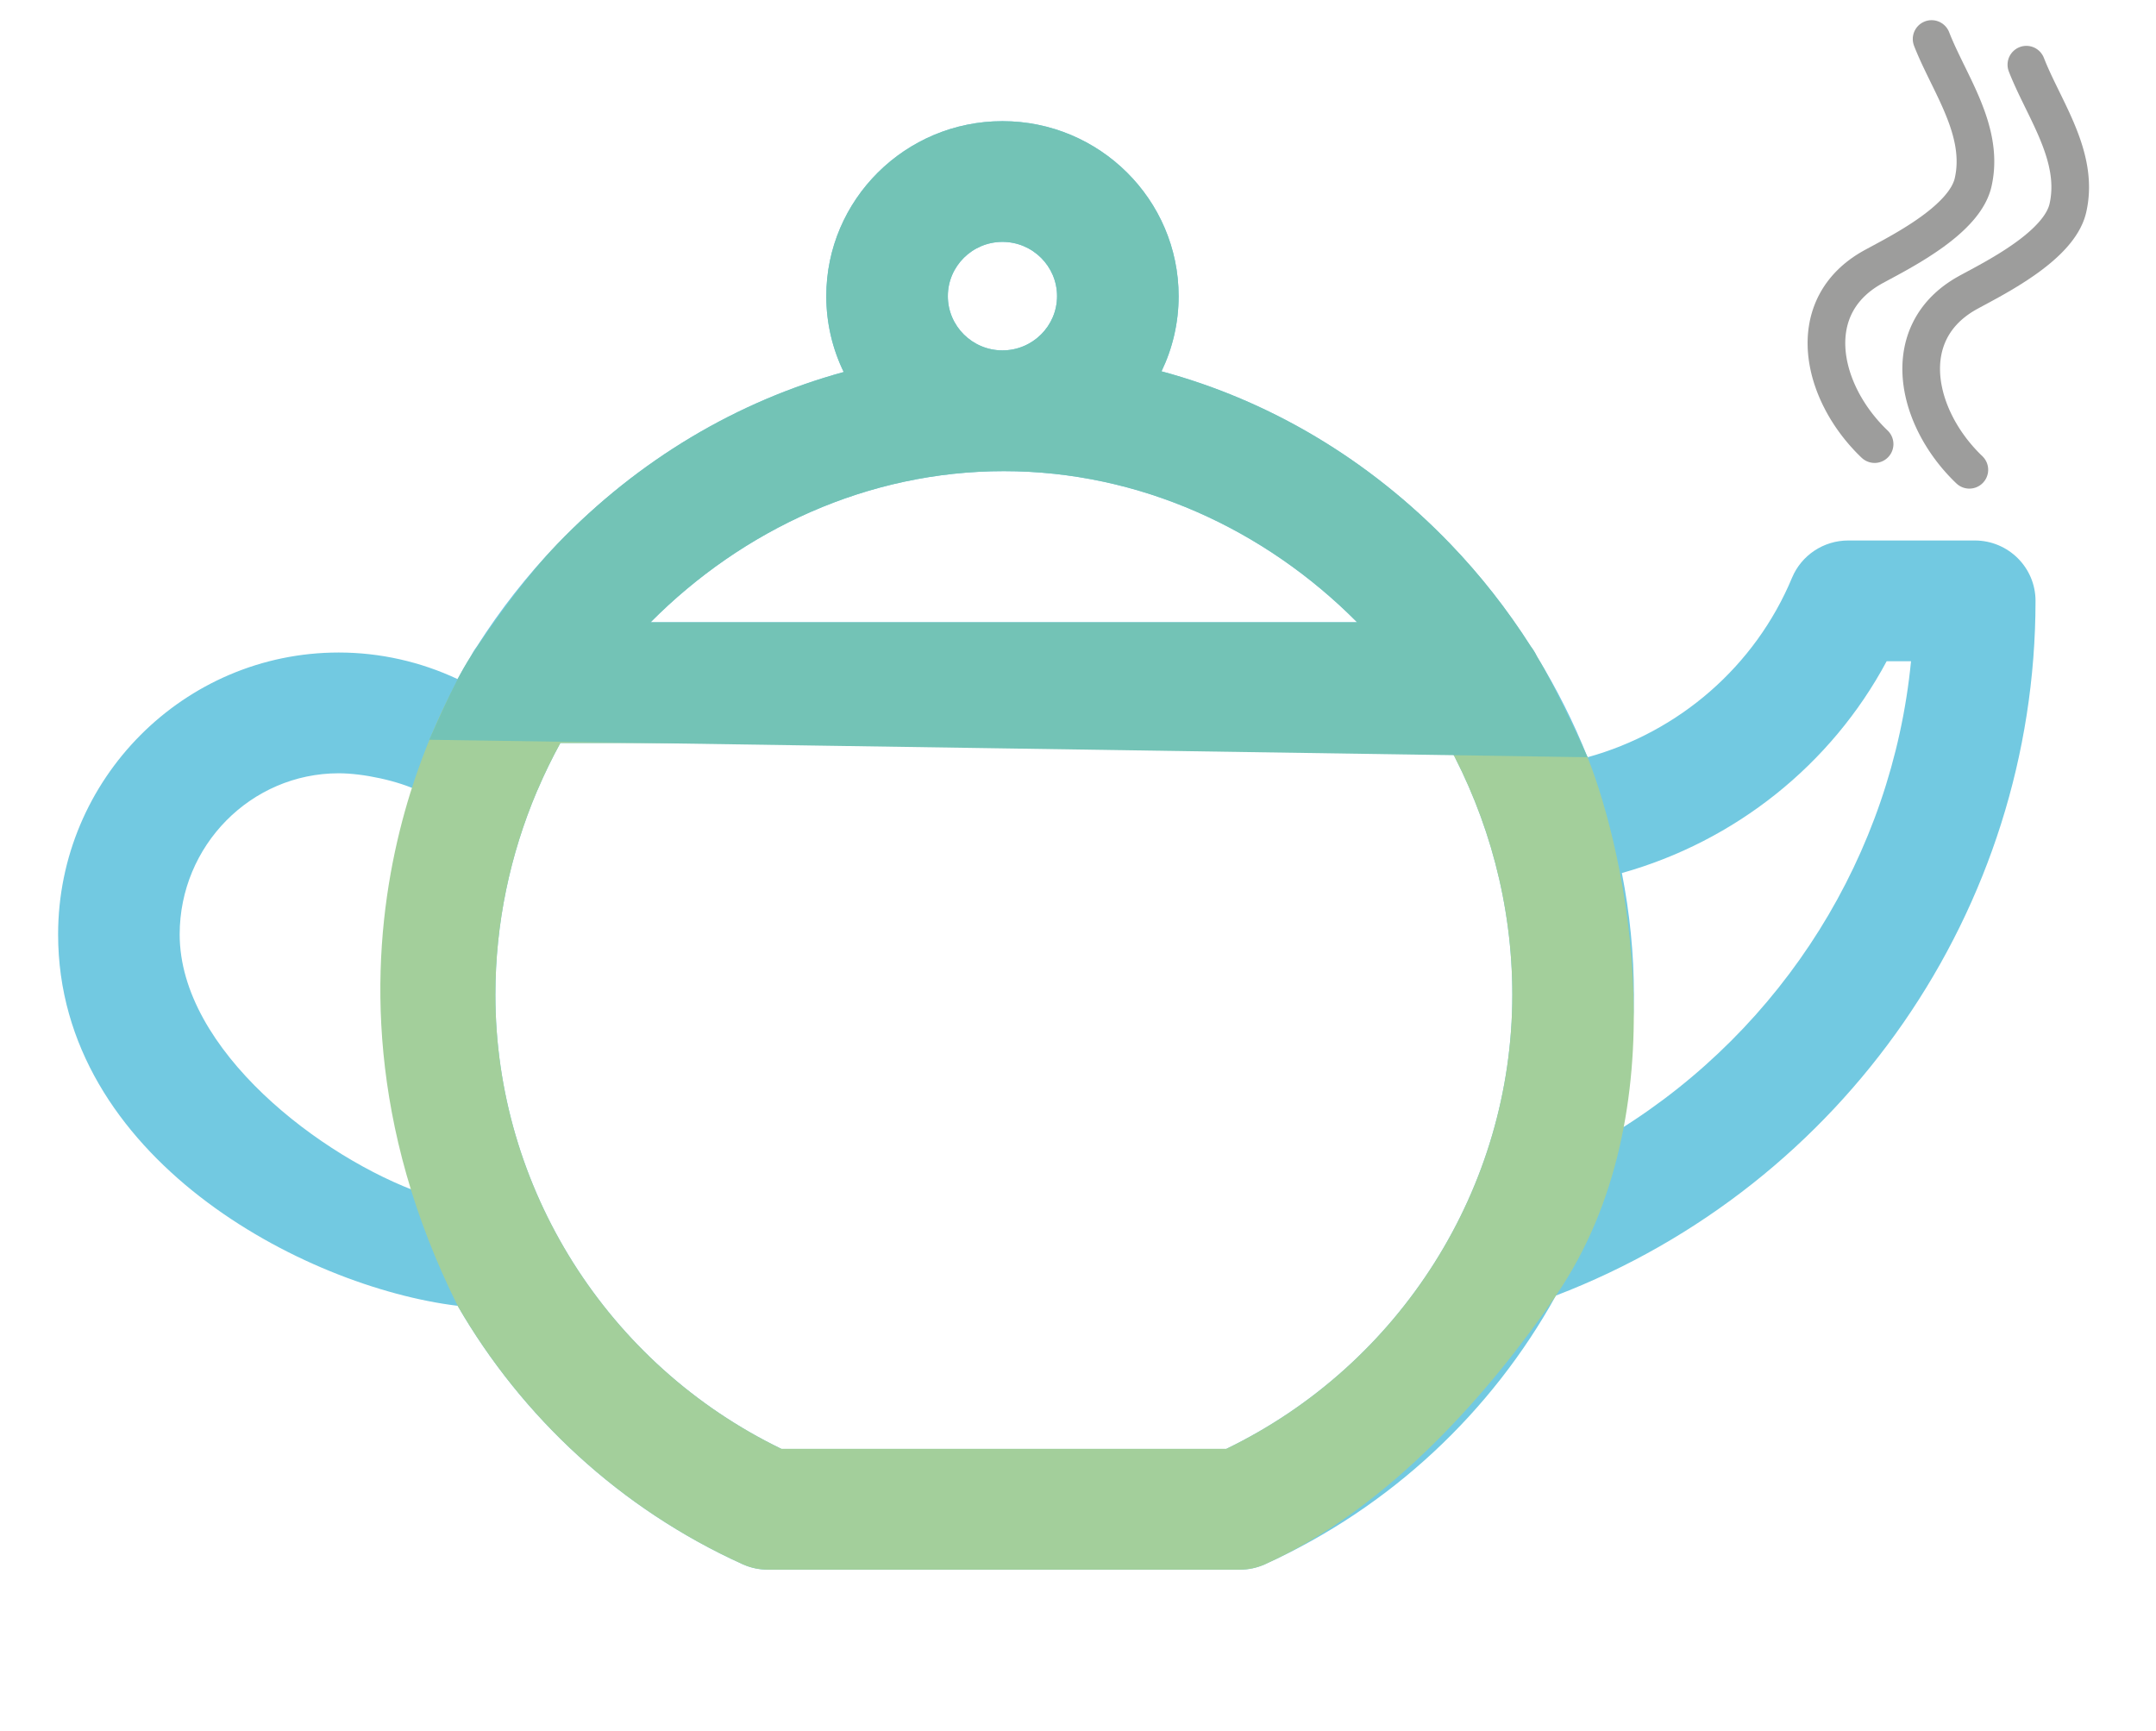 <?xml version="1.0" encoding="UTF-8" standalone="no"?><!DOCTYPE svg PUBLIC "-//W3C//DTD SVG 1.1//EN" "http://www.w3.org/Graphics/SVG/1.1/DTD/svg11.dtd"><svg width="100%" height="100%" viewBox="0 0 152 122" version="1.1" xmlns="http://www.w3.org/2000/svg" xmlns:xlink="http://www.w3.org/1999/xlink" xml:space="preserve" style="fill-rule:evenodd;clip-rule:evenodd;stroke-linejoin:round;stroke-miterlimit:1.414;"><path d="M139.221,38.101l-8.921,0c-1.733,0 -3.296,1.037 -3.96,2.627c-2.602,6.242 -7.966,10.872 -14.415,12.653c-0.982,-2.462 -2.18,-4.841 -3.571,-7.112c-0.121,-0.248 -0.265,-0.481 -0.429,-0.698c-1.644,-2.579 -3.539,-5.009 -5.678,-7.229c-5.753,-5.973 -12.756,-10.117 -20.359,-12.166c0.773,-1.606 1.206,-3.403 1.206,-5.299c0,-6.802 -5.572,-12.336 -12.42,-12.336c-6.849,0 -12.42,5.534 -12.42,12.336c0,1.916 0.441,3.73 1.229,5.348c-7.535,2.066 -14.476,6.189 -20.186,12.117c-2.139,2.22 -4.034,4.65 -5.678,7.23c-0.164,0.217 -0.306,0.449 -0.427,0.695c-0.323,0.529 -0.637,1.062 -0.939,1.602c-2.602,-1.22 -5.458,-1.87 -8.373,-1.87c-10.909,0 -19.783,8.916 -19.783,19.875c0,15.723 17.283,24.851 28.169,26.179c4.54,7.854 11.481,14.312 20.086,18.214c0.558,0.252 1.165,0.384 1.779,0.384l33.283,0c0.613,0 1.221,-0.131 1.779,-0.384c8.869,-4.022 15.975,-10.755 20.502,-18.937c20.292,-7.78 33.811,-27.247 33.811,-48.973c0,-2.351 -1.918,-4.256 -4.285,-4.256Zm-68.547,-21.049c2.123,0 3.849,1.715 3.849,3.824c0,2.109 -1.726,3.824 -3.849,3.824c-2.123,0 -3.85,-1.715 -3.85,-3.824c0,-2.108 1.727,-3.824 3.85,-3.824Zm0.098,16.161c9.569,0 18.401,4.104 24.907,10.653l-49.813,0c6.506,-6.549 15.338,-10.653 24.906,-10.653Zm-58.105,32.661c0,-6.265 5.03,-11.362 11.213,-11.362c1.711,0 4.197,0.526 5.714,1.273c-1.582,4.661 -0.945,24.443 0.198,28.359c-7.111,-2.504 -17.125,-10.113 -17.125,-18.27Zm73.787,36.264l-31.363,0c-12.281,-5.945 -20.166,-18.413 -20.166,-32.016c0,-5.044 1.046,-9.89 2.918,-14.319c0.024,-0.051 0.047,-0.102 0.069,-0.153c0.479,-1.119 1.012,-2.21 1.593,-3.271l62.535,0c2.904,5.302 4.58,11.363 4.58,17.744c0,13.601 -7.885,26.069 -20.166,32.015Zm27.681,-22.484c0.693,-3.093 1.056,-6.286 1.056,-9.532c0,-2.878 -0.29,-5.753 -0.847,-8.578c7.98,-2.24 14.754,-7.621 18.667,-14.931l1.718,0c-1.336,13.667 -9.046,25.859 -20.594,33.041Z" style="fill:#72c9e1;fill-rule:nonzero;"/><path d="M109.695,91.33c8.892,-12.994 4.944,-31.144 2.23,-37.949c-0.982,-2.462 -79.37,-6.052 -79.672,-5.512c0.932,-0.941 -12.698,18.675 0.013,44.184c4.54,7.854 11.481,14.312 20.086,18.214c0.558,0.252 1.165,0.384 1.779,0.384l33.283,0c0.613,0 1.221,-0.131 1.779,-0.384c8.869,-4.022 15.948,-12.282 20.502,-18.937Zm-23.241,10.808l-31.363,0c-12.281,-5.945 -20.166,-18.413 -20.166,-32.016c0,-5.044 1.046,-9.89 2.918,-14.319c0.024,-0.051 0.047,-0.102 0.069,-0.153c0.479,-1.119 1.012,-2.21 1.593,-3.271l62.535,0c2.904,5.302 4.58,11.363 4.58,17.744c0,13.601 -7.885,26.069 -20.166,32.015Z" style="fill:#a3cf9b;fill-rule:nonzero;"/><path d="M136.293,1.427l0.121,0.016l0.12,0.027l0.116,0.038l0.113,0.049l0.107,0.059l0.102,0.069l0.095,0.078l0.087,0.086l0.079,0.093l0.07,0.101l0.06,0.107l0.051,0.112l0.055,0.141l0.056,0.136l0.057,0.137l0.059,0.138l0.061,0.14l0.062,0.14l0.064,0.142l0.066,0.143l0.067,0.143l0.068,0.144l0.141,0.294l0.144,0.297l0.146,0.3l0.15,0.305l0.15,0.309l0.151,0.312l0.15,0.315l0.075,0.161l0.074,0.161l0.074,0.162l0.073,0.163l0.072,0.165l0.072,0.165l0.07,0.166l0.069,0.168l0.068,0.169l0.066,0.169l0.065,0.172l0.064,0.172l0.061,0.173l0.059,0.175l0.058,0.176l0.055,0.178l0.053,0.179l0.05,0.18l0.048,0.181l0.045,0.183l0.042,0.184l0.038,0.183l0.019,0.096l0.017,0.094l0.017,0.094l0.015,0.094l0.015,0.095l0.014,0.095l0.013,0.095l0.012,0.096l0.011,0.096l0.01,0.097l0.009,0.096l0.008,0.097l0.007,0.098l0.006,0.097l0.005,0.098l0.003,0.099l0.003,0.098l0.001,0.099l0,0.1l-0.001,0.099l-0.002,0.1l-0.003,0.1l-0.005,0.1l-0.006,0.101l-0.007,0.1l-0.009,0.101l-0.01,0.102l-0.011,0.101l-0.013,0.102l-0.014,0.101l-0.015,0.102l-0.017,0.103l-0.018,0.102l-0.019,0.102l-0.021,0.103l-0.023,0.105l-0.021,0.089l-0.024,0.09l-0.025,0.089l-0.027,0.089l-0.029,0.087l-0.031,0.087l-0.032,0.086l-0.034,0.085l-0.035,0.084l-0.036,0.084l-0.038,0.082l-0.04,0.082l-0.04,0.08l-0.042,0.08l-0.044,0.079l-0.044,0.078l-0.046,0.078l-0.046,0.076l-0.048,0.076l-0.049,0.075l-0.049,0.074l-0.051,0.074l-0.052,0.073l-0.052,0.072l-0.054,0.071l-0.054,0.071l-0.055,0.07l-0.056,0.069l-0.057,0.069l-0.058,0.068l-0.058,0.067l-0.059,0.067l-0.06,0.067l-0.062,0.068l-0.121,0.127l-0.125,0.127l-0.128,0.126l-0.129,0.123l-0.132,0.122l-0.134,0.119l-0.135,0.118l-0.137,0.116l-0.139,0.114l-0.14,0.112l-0.141,0.11l-0.142,0.109l-0.143,0.107l-0.144,0.106l-0.145,0.103l-0.145,0.102l-0.146,0.101l-0.146,0.099l-0.146,0.097l-0.146,0.096l-0.146,0.094l-0.145,0.093l-0.146,0.091l-0.144,0.089l-0.144,0.088l-0.143,0.086l-0.142,0.084l-0.141,0.083l-0.141,0.082l-0.273,0.157l-0.268,0.151l-0.26,0.144l-0.25,0.137l-0.24,0.13l-0.441,0.237l-0.199,0.108l-0.179,0.097l-0.103,0.057l-0.096,0.056l-0.094,0.056l-0.092,0.057l-0.09,0.058l-0.087,0.059l-0.085,0.059l-0.083,0.06l-0.08,0.06l-0.079,0.061l-0.076,0.062l-0.074,0.062l-0.072,0.063l-0.07,0.063l-0.068,0.064l-0.067,0.064l-0.064,0.065l-0.062,0.066l-0.061,0.065l-0.058,0.067l-0.057,0.067l-0.055,0.067l-0.053,0.068l-0.052,0.068l-0.05,0.069l-0.048,0.069l-0.046,0.07l-0.045,0.07l-0.044,0.071l-0.041,0.071l-0.04,0.072l-0.039,0.072l-0.037,0.073l-0.036,0.073l-0.034,0.074l-0.033,0.075l-0.031,0.074l-0.03,0.076l-0.028,0.076l-0.027,0.077l-0.026,0.077l-0.024,0.077l-0.023,0.079l-0.021,0.078l-0.02,0.08l-0.019,0.08l-0.017,0.08l-0.016,0.081l-0.014,0.082l-0.013,0.082l-0.012,0.083l-0.01,0.083l-0.009,0.084l-0.008,0.084l-0.006,0.085l-0.005,0.085l-0.004,0.086l-0.002,0.087l-0.001,0.087l0,0.087l0.002,0.088l0.004,0.088l0.004,0.089l0.006,0.089l0.007,0.089l0.009,0.09l0.01,0.091l0.011,0.09l0.013,0.091l0.014,0.091l0.016,0.092l0.016,0.092l0.018,0.092l0.02,0.093l0.021,0.092l0.022,0.093l0.023,0.093l0.025,0.093l0.026,0.094l0.027,0.093l0.029,0.094l0.03,0.094l0.031,0.094l0.033,0.093l0.034,0.094l0.035,0.094l0.036,0.094l0.038,0.094l0.039,0.094l0.04,0.094l0.041,0.093l0.043,0.094l0.043,0.093l0.045,0.094l0.047,0.093l0.047,0.093l0.048,0.093l0.05,0.092l0.051,0.092l0.052,0.092l0.053,0.092l0.055,0.092l0.055,0.091l0.057,0.09l0.057,0.091l0.059,0.09l0.06,0.089l0.061,0.09l0.062,0.088l0.063,0.089l0.064,0.087l0.065,0.088l0.066,0.086l0.067,0.087l0.068,0.085l0.069,0.085l0.069,0.085l0.071,0.084l0.072,0.083l0.073,0.083l0.073,0.082l0.075,0.081l0.075,0.081l0.077,0.08l0.077,0.079l0.078,0.078l0.079,0.078l0.084,0.081l0.084,0.089l0.076,0.097l0.067,0.103l0.056,0.109l0.046,0.113l0.036,0.117l0.025,0.121l0.013,0.121l0.003,0.123l-0.01,0.122l-0.02,0.121l-0.031,0.119l-0.043,0.115l-0.052,0.11l-0.063,0.106l-0.072,0.099l-0.081,0.092l-0.089,0.084l-0.096,0.076l-0.104,0.066l-0.108,0.057l-0.114,0.046l-0.117,0.036l-0.12,0.025l-0.122,0.013l-0.123,0.002l-0.122,-0.009l-0.121,-0.02l-0.118,-0.031l-0.115,-0.043l-0.111,-0.052l-0.106,-0.063l-0.099,-0.072l-0.092,-0.081l-0.094,-0.091l-0.098,-0.097l-0.098,-0.097l-0.096,-0.099l-0.095,-0.099l-0.094,-0.101l-0.092,-0.101l-0.092,-0.102l-0.091,-0.103l-0.089,-0.104l-0.088,-0.104l-0.088,-0.106l-0.086,-0.106l-0.084,-0.107l-0.084,-0.107l-0.083,-0.109l-0.081,-0.109l-0.08,-0.11l-0.079,-0.11l-0.077,-0.111l-0.077,-0.112l-0.075,-0.113l-0.074,-0.113l-0.072,-0.114l-0.072,-0.114l-0.07,-0.115l-0.068,-0.116l-0.068,-0.116l-0.066,-0.117l-0.064,-0.117l-0.064,-0.118l-0.062,-0.119l-0.06,-0.119l-0.06,-0.119l-0.057,-0.12l-0.057,-0.12l-0.055,-0.121l-0.053,-0.121l-0.052,-0.122l-0.051,-0.122l-0.049,-0.123l-0.048,-0.123l-0.046,-0.123l-0.044,-0.124l-0.043,-0.124l-0.042,-0.124l-0.04,-0.125l-0.038,-0.125l-0.037,-0.126l-0.035,-0.125l-0.033,-0.126l-0.032,-0.127l-0.03,-0.126l-0.028,-0.127l-0.027,-0.127l-0.025,-0.127l-0.023,-0.128l-0.022,-0.127l-0.02,-0.128l-0.017,-0.128l-0.016,-0.128l-0.015,-0.128l-0.012,-0.129l-0.011,-0.128l-0.008,-0.129l-0.007,-0.128l-0.004,-0.129l-0.003,-0.128l-0.001,-0.129l0.001,-0.129l0.004,-0.128l0.005,-0.129l0.007,-0.128l0.01,-0.128l0.012,-0.129l0.014,-0.128l0.015,-0.128l0.019,-0.127l0.02,-0.128l0.023,-0.127l0.024,-0.127l0.027,-0.126l0.03,-0.126l0.032,-0.126l0.034,-0.126l0.036,-0.124l0.039,-0.125l0.041,-0.124l0.043,-0.123l0.046,-0.123l0.048,-0.122l0.051,-0.122l0.053,-0.12l0.055,-0.12l0.058,-0.12l0.061,-0.118l0.063,-0.118l0.065,-0.116l0.068,-0.116l0.07,-0.115l0.073,-0.114l0.075,-0.112l0.077,-0.112l0.08,-0.11l0.083,-0.11l0.085,-0.108l0.087,-0.107l0.09,-0.106l0.092,-0.104l0.095,-0.103l0.097,-0.102l0.1,-0.1l0.101,-0.099l0.105,-0.098l0.106,-0.096l0.109,-0.095l0.111,-0.093l0.114,-0.092l0.116,-0.09l0.118,-0.089l0.121,-0.087l0.122,-0.086l0.126,-0.084l0.127,-0.082l0.13,-0.081l0.132,-0.079l0.134,-0.078l0.133,-0.074l0.195,-0.106l0.203,-0.109l0.438,-0.236l0.231,-0.125l0.24,-0.131l0.246,-0.137l0.251,-0.142l0.258,-0.147l0.128,-0.074l0.129,-0.077l0.131,-0.077l0.13,-0.079l0.131,-0.08l0.131,-0.081l0.131,-0.082l0.131,-0.083l0.13,-0.084l0.129,-0.084l0.129,-0.086l0.128,-0.087l0.127,-0.088l0.125,-0.088l0.125,-0.089l0.122,-0.09l0.121,-0.09l0.119,-0.091l0.117,-0.092l0.115,-0.092l0.113,-0.093l0.11,-0.093l0.107,-0.093l0.105,-0.093l0.101,-0.094l0.099,-0.094l0.095,-0.093l0.092,-0.094l0.09,-0.095l0.041,-0.044l0.041,-0.046l0.041,-0.047l0.04,-0.046l0.039,-0.046l0.037,-0.045l0.037,-0.046l0.036,-0.045l0.034,-0.045l0.034,-0.045l0.033,-0.045l0.031,-0.044l0.03,-0.044l0.03,-0.043l0.028,-0.044l0.027,-0.043l0.026,-0.042l0.025,-0.042l0.023,-0.042l0.023,-0.041l0.021,-0.041l0.021,-0.041l0.019,-0.04l0.018,-0.039l0.017,-0.039l0.016,-0.038l0.015,-0.038l0.014,-0.038l0.013,-0.036l0.012,-0.037l0.011,-0.036l0.01,-0.035l0.009,-0.035l0.009,-0.037l0.014,-0.065l0.014,-0.068l0.013,-0.068l0.012,-0.068l0.011,-0.067l0.011,-0.068l0.009,-0.068l0.008,-0.067l0.008,-0.067l0.006,-0.068l0.006,-0.067l0.005,-0.068l0.004,-0.067l0.003,-0.067l0.002,-0.068l0.002,-0.067l0,-0.068l0,-0.067l-0.001,-0.068l-0.001,-0.067l-0.003,-0.068l-0.003,-0.068l-0.004,-0.068l-0.005,-0.068l-0.006,-0.068l-0.006,-0.068l-0.007,-0.068l-0.008,-0.069l-0.008,-0.068l-0.01,-0.069l-0.01,-0.069l-0.011,-0.068l-0.011,-0.069l-0.012,-0.07l-0.013,-0.069l-0.013,-0.066l-0.03,-0.143l-0.032,-0.139l-0.034,-0.141l-0.037,-0.14l-0.04,-0.142l-0.042,-0.142l-0.044,-0.142l-0.047,-0.143l-0.048,-0.144l-0.051,-0.143l-0.053,-0.145l-0.055,-0.145l-0.057,-0.145l-0.059,-0.146l-0.06,-0.146l-0.062,-0.147l-0.063,-0.147l-0.065,-0.147l-0.066,-0.148l-0.068,-0.148l-0.068,-0.149l-0.07,-0.148l-0.142,-0.3l-0.145,-0.301l-0.148,-0.302l-0.148,-0.303l-0.149,-0.305l-0.149,-0.307l-0.147,-0.307l-0.074,-0.156l-0.072,-0.155l-0.072,-0.156l-0.071,-0.156l-0.069,-0.157l-0.069,-0.158l-0.068,-0.158l-0.066,-0.159l-0.065,-0.16l-0.061,-0.153l-0.039,-0.116l-0.029,-0.12l-0.018,-0.121l-0.006,-0.122l0.004,-0.123l0.017,-0.121l0.027,-0.12l0.038,-0.116l0.049,-0.113l0.059,-0.107l0.069,-0.102l0.077,-0.095l0.086,-0.087l0.094,-0.079l0.101,-0.07l0.107,-0.06l0.111,-0.05l0.116,-0.04l0.12,-0.029l0.121,-0.018l0.122,-0.006l0.123,0.005Z" style="fill:#9d9d9c;"/><path d="M142.972,3.237l0.122,0.016l0.119,0.027l0.117,0.039l0.112,0.048l0.108,0.059l0.101,0.069l0.095,0.078l0.087,0.086l0.079,0.094l0.07,0.1l0.061,0.107l0.05,0.112l0.056,0.141l0.055,0.136l0.057,0.137l0.059,0.139l0.061,0.139l0.063,0.141l0.064,0.141l0.065,0.143l0.067,0.144l0.068,0.143l0.141,0.294l0.144,0.297l0.147,0.301l0.149,0.304l0.15,0.309l0.151,0.312l0.15,0.316l0.075,0.161l0.075,0.161l0.073,0.162l0.074,0.163l0.072,0.164l0.071,0.165l0.07,0.167l0.069,0.167l0.068,0.169l0.067,0.17l0.065,0.171l0.063,0.172l0.061,0.174l0.06,0.175l0.057,0.176l0.055,0.177l0.053,0.179l0.05,0.18l0.048,0.182l0.045,0.182l0.042,0.185l0.038,0.182l0.019,0.096l0.017,0.094l0.017,0.094l0.016,0.094l0.014,0.095l0.014,0.095l0.013,0.096l0.012,0.095l0.011,0.096l0.01,0.097l0.009,0.097l0.008,0.097l0.007,0.097l0.006,0.098l0.005,0.098l0.003,0.098l0.003,0.099l0.001,0.099l0.001,0.099l-0.001,0.099l-0.003,0.1l-0.003,0.1l-0.005,0.1l-0.006,0.101l-0.007,0.101l-0.009,0.101l-0.01,0.101l-0.011,0.101l-0.012,0.102l-0.014,0.102l-0.016,0.102l-0.016,0.102l-0.019,0.102l-0.019,0.103l-0.021,0.102l-0.023,0.106l-0.021,0.088l-0.024,0.09l-0.025,0.09l-0.027,0.088l-0.029,0.088l-0.03,0.087l-0.033,0.086l-0.033,0.085l-0.035,0.084l-0.037,0.083l-0.038,0.082l-0.04,0.082l-0.04,0.081l-0.042,0.079l-0.043,0.079l-0.045,0.079l-0.045,0.077l-0.047,0.076l-0.048,0.076l-0.048,0.075l-0.05,0.075l-0.051,0.073l-0.051,0.073l-0.053,0.072l-0.054,0.071l-0.054,0.071l-0.055,0.07l-0.056,0.069l-0.057,0.069l-0.057,0.068l-0.059,0.068l-0.059,0.067l-0.059,0.066l-0.063,0.068l-0.121,0.127l-0.125,0.128l-0.127,0.125l-0.13,0.124l-0.132,0.121l-0.134,0.119l-0.135,0.118l-0.137,0.116l-0.139,0.114l-0.14,0.112l-0.141,0.11l-0.142,0.109l-0.143,0.107l-0.144,0.106l-0.145,0.104l-0.145,0.102l-0.146,0.1l-0.146,0.099l-0.146,0.098l-0.146,0.095l-0.145,0.094l-0.146,0.093l-0.145,0.091l-0.145,0.089l-0.144,0.088l-0.143,0.086l-0.142,0.085l-0.141,0.082l-0.141,0.082l-0.273,0.157l-0.268,0.151l-0.26,0.144l-0.25,0.137l-0.24,0.13l-0.441,0.238l-0.199,0.107l-0.179,0.097l-0.102,0.057l-0.097,0.056l-0.094,0.056l-0.092,0.057l-0.089,0.058l-0.087,0.059l-0.085,0.059l-0.083,0.06l-0.081,0.061l-0.078,0.061l-0.077,0.061l-0.074,0.062l-0.072,0.063l-0.07,0.063l-0.068,0.064l-0.066,0.065l-0.065,0.064l-0.062,0.066l-0.06,0.066l-0.059,0.066l-0.057,0.067l-0.055,0.067l-0.053,0.068l-0.051,0.068l-0.05,0.069l-0.049,0.069l-0.046,0.07l-0.045,0.07l-0.043,0.071l-0.042,0.071l-0.04,0.072l-0.039,0.072l-0.037,0.073l-0.036,0.074l-0.034,0.073l-0.032,0.075l-0.032,0.075l-0.029,0.075l-0.029,0.076l-0.027,0.077l-0.025,0.077l-0.025,0.078l-0.022,0.078l-0.022,0.079l-0.02,0.079l-0.018,0.08l-0.017,0.08l-0.016,0.082l-0.015,0.081l-0.013,0.082l-0.012,0.083l-0.01,0.083l-0.009,0.084l-0.008,0.084l-0.006,0.085l-0.005,0.086l-0.004,0.086l-0.002,0.086l-0.001,0.087l0.001,0.087l0.002,0.088l0.003,0.088l0.004,0.089l0.006,0.089l0.008,0.09l0.008,0.09l0.01,0.09l0.012,0.09l0.012,0.091l0.014,0.092l0.016,0.091l0.017,0.092l0.018,0.092l0.019,0.093l0.021,0.093l0.022,0.092l0.023,0.093l0.025,0.094l0.026,0.093l0.028,0.094l0.028,0.093l0.03,0.094l0.031,0.094l0.033,0.094l0.034,0.094l0.035,0.094l0.036,0.093l0.038,0.094l0.039,0.094l0.04,0.094l0.041,0.094l0.043,0.093l0.044,0.094l0.045,0.093l0.046,0.093l0.047,0.093l0.049,0.093l0.049,0.092l0.051,0.093l0.052,0.092l0.054,0.091l0.054,0.092l0.055,0.091l0.057,0.091l0.058,0.09l0.058,0.09l0.06,0.09l0.061,0.089l0.062,0.089l0.063,0.088l0.064,0.088l0.065,0.087l0.066,0.087l0.067,0.086l0.068,0.086l0.069,0.085l0.07,0.084l0.071,0.084l0.071,0.083l0.073,0.083l0.074,0.082l0.074,0.081l0.076,0.081l0.076,0.08l0.077,0.079l0.078,0.078l0.079,0.078l0.085,0.081l0.084,0.09l0.075,0.096l0.067,0.103l0.056,0.109l0.047,0.113l0.035,0.118l0.025,0.12l0.014,0.122l0.002,0.122l-0.009,0.123l-0.021,0.12l-0.031,0.119l-0.042,0.115l-0.053,0.111l-0.063,0.105l-0.072,0.099l-0.081,0.092l-0.089,0.085l-0.096,0.075l-0.103,0.067l-0.109,0.056l-0.114,0.047l-0.117,0.035l-0.12,0.025l-0.122,0.014l-0.122,0.002l-0.123,-0.009l-0.121,-0.021l-0.118,-0.031l-0.115,-0.042l-0.111,-0.053l-0.105,-0.063l-0.099,-0.072l-0.092,-0.081l-0.095,-0.091l-0.098,-0.096l-0.097,-0.098l-0.096,-0.099l-0.095,-0.099l-0.094,-0.1l-0.093,-0.102l-0.092,-0.102l-0.09,-0.103l-0.09,-0.103l-0.088,-0.105l-0.087,-0.105l-0.086,-0.107l-0.085,-0.106l-0.084,-0.108l-0.082,-0.108l-0.082,-0.11l-0.08,-0.109l-0.078,-0.111l-0.078,-0.111l-0.076,-0.112l-0.076,-0.113l-0.073,-0.113l-0.073,-0.114l-0.071,-0.114l-0.07,-0.115l-0.069,-0.116l-0.067,-0.116l-0.066,-0.117l-0.065,-0.117l-0.063,-0.118l-0.062,-0.118l-0.061,-0.119l-0.059,-0.12l-0.058,-0.12l-0.056,-0.12l-0.055,-0.121l-0.054,-0.121l-0.052,-0.122l-0.051,-0.122l-0.049,-0.123l-0.047,-0.123l-0.046,-0.123l-0.045,-0.124l-0.043,-0.124l-0.042,-0.124l-0.039,-0.125l-0.039,-0.125l-0.036,-0.125l-0.035,-0.126l-0.034,-0.126l-0.032,-0.126l-0.03,-0.127l-0.028,-0.127l-0.027,-0.127l-0.025,-0.127l-0.023,-0.127l-0.022,-0.128l-0.019,-0.128l-0.018,-0.128l-0.016,-0.128l-0.014,-0.128l-0.013,-0.128l-0.01,-0.129l-0.009,-0.128l-0.006,-0.129l-0.005,-0.128l-0.003,-0.129l-0.001,-0.129l0.002,-0.128l0.003,-0.129l0.005,-0.128l0.008,-0.129l0.009,-0.128l0.012,-0.128l0.014,-0.128l0.016,-0.128l0.018,-0.128l0.02,-0.127l0.023,-0.128l0.025,-0.126l0.027,-0.127l0.029,-0.126l0.032,-0.126l0.034,-0.125l0.036,-0.125l0.039,-0.125l0.041,-0.124l0.043,-0.123l0.046,-0.123l0.048,-0.122l0.051,-0.121l0.053,-0.121l0.056,-0.12l0.058,-0.119l0.06,-0.119l0.063,-0.117l0.065,-0.117l0.068,-0.116l0.07,-0.114l0.073,-0.114l0.075,-0.113l0.078,-0.112l0.08,-0.11l0.082,-0.109l0.085,-0.109l0.088,-0.107l0.089,-0.105l0.093,-0.105l0.094,-0.103l0.097,-0.102l0.1,-0.1l0.102,-0.099l0.104,-0.098l0.106,-0.096l0.109,-0.095l0.112,-0.093l0.113,-0.092l0.116,-0.09l0.118,-0.089l0.121,-0.087l0.123,-0.085l0.125,-0.084l0.127,-0.083l0.13,-0.081l0.132,-0.079l0.134,-0.077l0.133,-0.075l0.195,-0.105l0.203,-0.11l0.438,-0.235l0.231,-0.126l0.24,-0.131l0.246,-0.137l0.252,-0.141l0.257,-0.148l0.128,-0.074l0.13,-0.077l0.13,-0.077l0.131,-0.079l0.131,-0.08l0.131,-0.08l0.13,-0.082l0.131,-0.083l0.13,-0.084l0.13,-0.085l0.128,-0.086l0.128,-0.087l0.127,-0.087l0.126,-0.089l0.124,-0.089l0.123,-0.09l0.121,-0.09l0.119,-0.091l0.117,-0.092l0.115,-0.092l0.112,-0.093l0.11,-0.093l0.108,-0.093l0.104,-0.093l0.102,-0.094l0.098,-0.093l0.095,-0.094l0.092,-0.093l0.09,-0.096l0.041,-0.044l0.042,-0.046l0.04,-0.046l0.04,-0.046l0.039,-0.046l0.038,-0.046l0.036,-0.045l0.036,-0.046l0.035,-0.045l0.033,-0.045l0.033,-0.044l0.031,-0.044l0.031,-0.044l0.029,-0.044l0.028,-0.043l0.027,-0.043l0.026,-0.043l0.025,-0.042l0.024,-0.042l0.022,-0.041l0.022,-0.041l0.02,-0.04l0.019,-0.04l0.018,-0.04l0.018,-0.039l0.016,-0.038l0.015,-0.038l0.014,-0.037l0.013,-0.037l0.012,-0.037l0.011,-0.035l0.01,-0.036l0.009,-0.034l0.008,-0.038l0.015,-0.065l0.014,-0.068l0.013,-0.068l0.012,-0.068l0.011,-0.067l0.01,-0.068l0.009,-0.067l0.008,-0.068l0.008,-0.067l0.006,-0.068l0.006,-0.067l0.005,-0.067l0.004,-0.068l0.003,-0.067l0.003,-0.067l0.001,-0.068l0.001,-0.067l0,-0.068l-0.001,-0.067l-0.002,-0.068l-0.003,-0.068l-0.003,-0.068l-0.004,-0.067l-0.005,-0.069l-0.005,-0.068l-0.007,-0.068l-0.007,-0.068l-0.008,-0.068l-0.008,-0.069l-0.01,-0.069l-0.01,-0.068l-0.01,-0.069l-0.012,-0.069l-0.012,-0.069l-0.013,-0.07l-0.013,-0.066l-0.03,-0.142l-0.031,-0.14l-0.035,-0.14l-0.037,-0.141l-0.039,-0.142l-0.042,-0.141l-0.045,-0.143l-0.046,-0.143l-0.049,-0.143l-0.051,-0.144l-0.053,-0.145l-0.055,-0.145l-0.057,-0.145l-0.058,-0.146l-0.061,-0.146l-0.061,-0.146l-0.064,-0.148l-0.065,-0.147l-0.066,-0.148l-0.068,-0.148l-0.068,-0.149l-0.069,-0.147l-0.143,-0.301l-0.145,-0.3l-0.147,-0.302l-0.149,-0.304l-0.149,-0.305l-0.149,-0.306l-0.147,-0.307l-0.073,-0.156l-0.073,-0.156l-0.071,-0.156l-0.071,-0.156l-0.07,-0.157l-0.069,-0.158l-0.068,-0.158l-0.066,-0.159l-0.065,-0.159l-0.06,-0.154l-0.04,-0.116l-0.029,-0.119l-0.018,-0.122l-0.006,-0.122l0.005,-0.123l0.016,-0.121l0.027,-0.12l0.038,-0.116l0.049,-0.113l0.059,-0.107l0.069,-0.102l0.078,-0.094l0.086,-0.088l0.094,-0.079l0.1,-0.07l0.107,-0.06l0.112,-0.05l0.116,-0.04l0.119,-0.029l0.121,-0.017l0.123,-0.007l0.122,0.005Z" style="fill:#9d9d9c;"/><path d="M30.26,52.149c1.246,0.012 81.665,1.232 81.665,1.232c0,0 -2.18,-4.841 -3.571,-7.112c-0.121,-0.248 -0.265,-0.481 -0.429,-0.698c-1.644,-2.579 -3.539,-5.009 -5.678,-7.229c-5.753,-5.973 -12.756,-10.117 -20.359,-12.166c0.773,-1.606 1.206,-3.403 1.206,-5.299c0,-6.802 -5.572,-12.336 -12.42,-12.336c-6.849,0 -12.42,5.534 -12.42,12.336c0,1.916 0.441,3.73 1.229,5.348c-7.535,2.066 -14.476,6.189 -20.186,12.117c-2.139,2.22 -4.599,5.624 -6.105,7.925c-1.201,1.834 -2.666,5.35 -2.932,5.882Zm40.414,-35.097c2.123,0 3.849,1.715 3.849,3.824c0,2.109 -1.726,3.824 -3.849,3.824c-2.123,0 -3.85,-1.715 -3.85,-3.824c0,-2.108 1.727,-3.824 3.85,-3.824Zm0.098,16.161c9.569,0 18.401,4.104 24.907,10.653l-49.813,0c6.506,-6.549 15.338,-10.653 24.906,-10.653Z" style="fill:#73c3b6;fill-rule:nonzero;"/></svg>
